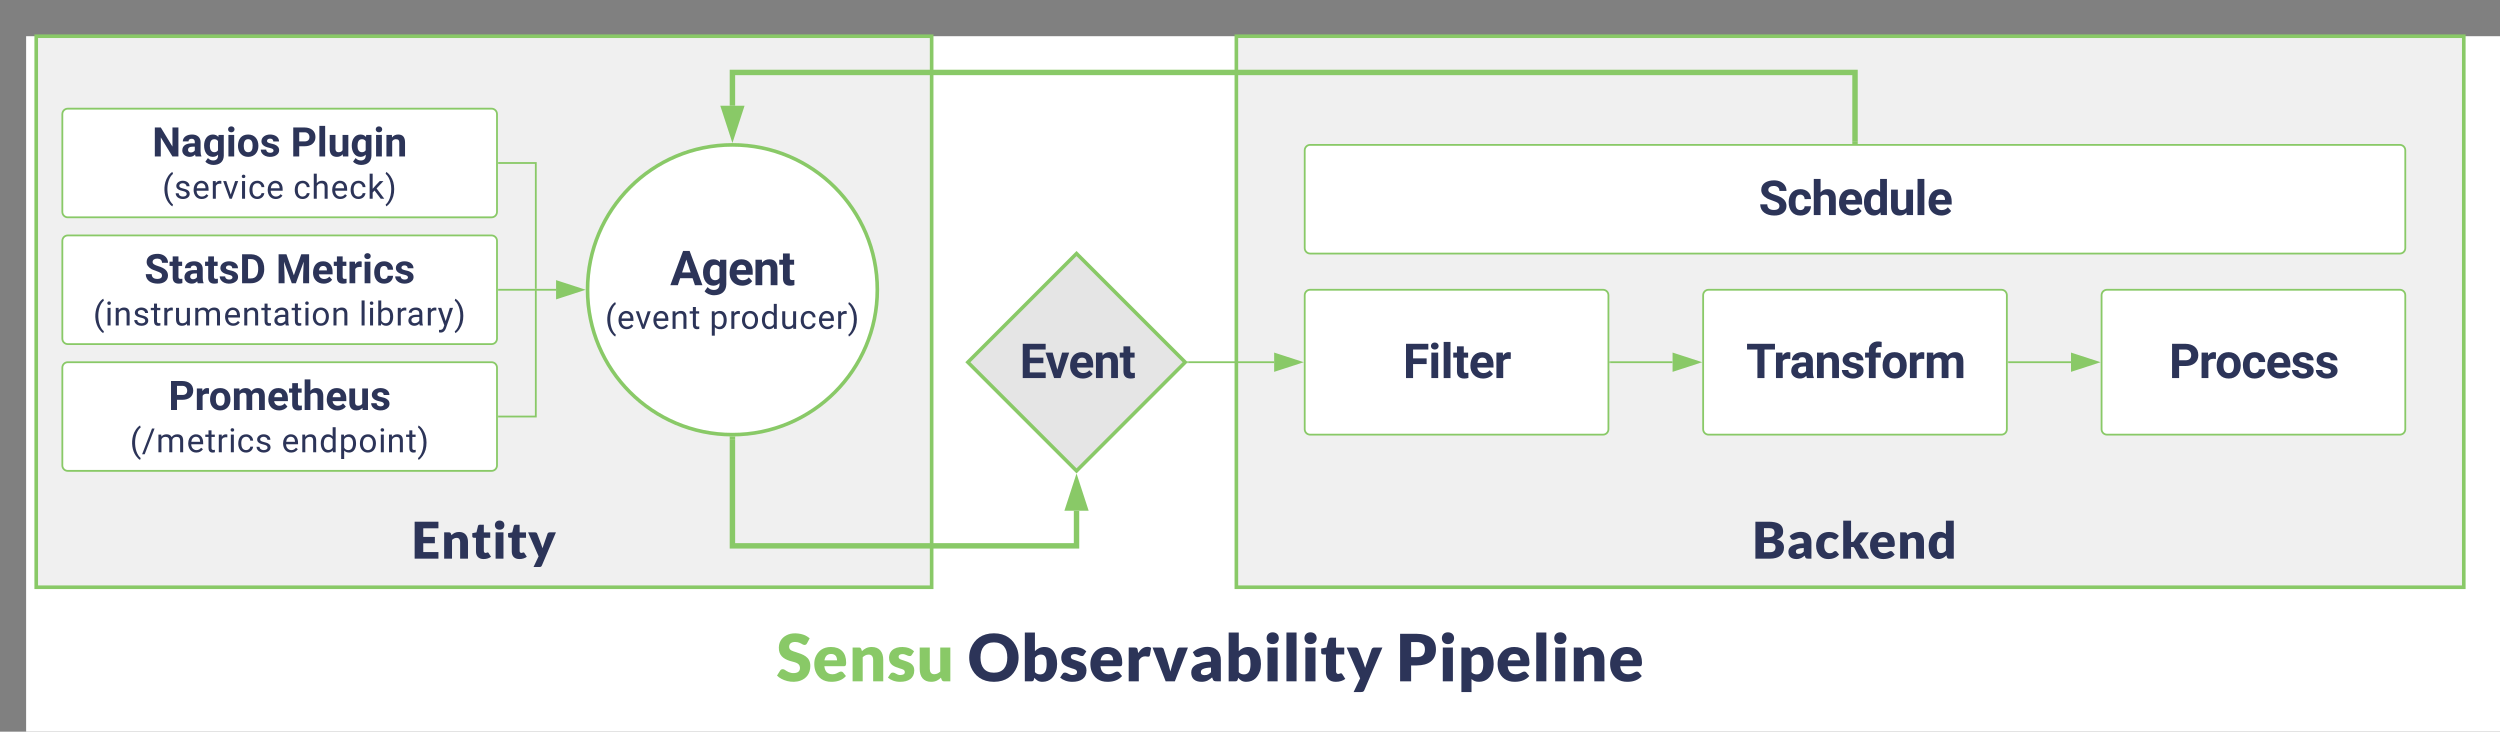 <svg xmlns="http://www.w3.org/2000/svg" xmlns:xlink="http://www.w3.org/1999/xlink" xmlns:lucid="lucid" width="1380.42" height="404.01"><rect width="100%" height="100%" fill="#808080" stroke="none"/><g transform="translate(14.423 20)" lucid:page-tab-id="0_0"><path d="M0 0h1823.08v553.85H0z" fill="#fff"/><a xlink:href="http://observe-schedule/" target="_top"><path d="M668.26 0H1346v304.26H668.26z" stroke="#89c967" stroke-width="2" fill="#f0f0f0"/><path class="lucid-link lucid-hotspot lucid-overlay-hotspot" d="M668.26 0H1346v304.26H668.26z" fill="none"/></a><a xlink:href="http://observe-filter/" target="_top"><path d="M706 143c0-1.66 1.34-3 3-3h161.7c1.67 0 3 1.34 3 3v74c0 1.66-1.33 3-3 3H709c-1.66 0-3-1.34-3-3z" stroke="#89c967" fill="#fff"/><use xlink:href="#a" transform="matrix(1,0,0,1,711,145) translate(49.24 43.764)"/><path class="lucid-link lucid-hotspot lucid-overlay-hotspot" d="M706 143c0-1.66 1.34-3 3-3h161.7c1.67 0 3 1.34 3 3v74c0 1.66-1.33 3-3 3H709c-1.66 0-3-1.34-3-3z" fill="none"/></a><a xlink:href="http://observe-transform/" target="_top"><path d="M926 143c0-1.66 1.34-3 3-3h161.7c1.67 0 3 1.34 3 3v74c0 1.66-1.33 3-3 3H929c-1.66 0-3-1.34-3-3z" stroke="#89c967" fill="#fff"/><use xlink:href="#b" transform="matrix(1,0,0,1,931,145) translate(18.722 43.764)"/><path class="lucid-link lucid-hotspot lucid-overlay-hotspot" d="M926 143c0-1.66 1.34-3 3-3h161.7c1.67 0 3 1.34 3 3v74c0 1.66-1.33 3-3 3H929c-1.66 0-3-1.34-3-3z" fill="none"/></a><a xlink:href="http://observe-process/" target="_top"><path d="M1146 143c0-1.66 1.34-3 3-3h161.7c1.67 0 3 1.34 3 3v74c0 1.66-1.33 3-3 3H1149c-1.66 0-3-1.34-3-3z" stroke="#89c967" fill="#fff"/><use xlink:href="#c" transform="matrix(1,0,0,1,1151,145) translate(32.231 43.764)"/><path class="lucid-link lucid-hotspot lucid-overlay-hotspot" d="M1146 143c0-1.66 1.34-3 3-3h161.7c1.67 0 3 1.34 3 3v74c0 1.66-1.33 3-3 3H1149c-1.66 0-3-1.34-3-3z" fill="none"/></a><path d="M641.9 180h47.22" stroke="#89c967" fill="none"/><path d="M641.93 180.5h-1.02l.5-.5-.5-.5h1.03z" fill="#89c967"/><path d="M703.88 180l-14.26 4.64v-9.28z" stroke="#89c967" fill="#89c967"/><path d="M874.7 180h34.42" stroke="#89c967" fill="none"/><path d="M874.72 180.5h-.5v-1h.5z" fill="#89c967"/><path d="M923.88 180l-14.26 4.64v-9.28z" stroke="#89c967" fill="#89c967"/><path d="M1094.7 180h34.42" stroke="#89c967" fill="none"/><path d="M1094.72 180.5h-.5v-1h.5z" fill="#89c967"/><path d="M1143.88 180l-14.26 4.64v-9.28z" stroke="#89c967" fill="#89c967"/><a xlink:href="http://observe-entities/" target="_top"><path d="M5.58 0H500v304.26H5.58z" stroke="#89c967" stroke-width="2" fill="#f0f0f0"/><path class="lucid-link lucid-hotspot lucid-overlay-hotspot" d="M5.58 0H500v304.26H5.58z" fill="none"/></a><path d="M261 70h20.43v69.5" stroke="#89c967" fill="none"/><path d="M261 70.5h-.5v-1h.5z" fill="#89c967"/><path d="M281.43 139.5v.5M261 140h31.62" stroke="#89c967" fill="none"/><path d="M261 140.5h-.5v-1h.5z" fill="#89c967"/><path d="M307.38 140l-14.26 4.64v-9.28z" stroke="#89c967" fill="#89c967"/><path d="M261 210h20.43v-69.5" stroke="#89c967" fill="none"/><path d="M261 210.5h-.5v-1h.5z" fill="#89c967"/><path d="M281.43 140.5v-.5" stroke="#89c967" fill="none"/><path d="M390 222.5v58.9h190v-19.37" stroke="#89c967" stroke-width="3" fill="none"/><path d="M390 221h.7l.8-.03v1.57h-3v-1.6z" fill="#89c967"/><path d="M580 246.27l4.64 14.26h-9.28z" stroke="#89c967" stroke-width="3" fill="#89c967"/><a xlink:href="http://observe-schedule/" target="_top"><path d="M899.36 260h221v40h-221z" stroke="#000" stroke-opacity="0" stroke-width="2" fill-opacity="0"/><use xlink:href="#d" transform="matrix(1,0,0,1,899.364,260) translate(53.803 28.471)"/><path class="lucid-link lucid-hotspot lucid-overlay-hotspot" d="M899.36 260h221v40h-221z" fill="none"/></a><a xlink:href="http://observe-entities/" target="_top"><path d="M141 260h223.6v44.26H141z" stroke="#000" stroke-opacity="0" stroke-width="2" fill-opacity="0"/><use xlink:href="#e" transform="matrix(1,0,0,1,140.987,260) translate(71.861 28.471)"/><path class="lucid-link lucid-hotspot lucid-overlay-hotspot" d="M141 260h223.6v44.26H141z" fill="none"/></a><a xlink:href="http://observe-events/" target="_top"><path d="M580 120l60 60-60 60-60-60z" stroke="#89c967" stroke-width="2" fill="#e5e5e5"/><use xlink:href="#f" transform="matrix(1,0,0,1,525,125) translate(23.611 63.764)"/><path class="lucid-link lucid-hotspot lucid-overlay-hotspot" d="M580 120l60 60-60 60-60-60z" fill="none"/></a><a xlink:href="http://observe-schedule/" target="_top"><path d="M470 140c0 44.18-35.82 80-80 80s-80-35.82-80-80 35.82-80 80-80 80 35.82 80 80z" stroke="#89c967" stroke-width="2" fill="#fff"/><use xlink:href="#g" transform="matrix(1,0,0,1,315,65) translate(40.614 72.496)"/><use xlink:href="#h" transform="matrix(1,0,0,1,315,65) translate(4.678 96.597)"/><use xlink:href="#i" transform="matrix(1,0,0,1,315,65) translate(62.352 96.597)"/><path class="lucid-link lucid-hotspot lucid-overlay-hotspot" d="M470 140c0 44.18-35.82 80-80 80s-80-35.82-80-80 35.82-80 80-80 80 35.82 80 80z" fill="none"/></a><path d="M390 221.5V261h10.35v-44.62" stroke="#000" stroke-opacity="0" fill="none"/><path d="M400.35 201.62l4.64 14.26h-9.28z" stroke="#000" stroke-opacity="0" fill-opacity="0"/><a xlink:href="http://observe-schedule/" target="_top"><path d="M20 43c0-1.66 1.34-3 3-3h234c1.66 0 3 1.34 3 3v54c0 1.66-1.34 3-3 3H23c-1.66 0-3-1.34-3-3z" stroke="#89c967" fill="#fff"/><use xlink:href="#j" transform="matrix(1,0,0,1,25,45) translate(44.636 21.4)"/><use xlink:href="#k" transform="matrix(1,0,0,1,25,45) translate(121.069 21.4)"/><use xlink:href="#l" transform="matrix(1,0,0,1,25,45) translate(50.152 44.719)"/><use xlink:href="#m" transform="matrix(1,0,0,1,25,45) translate(122.503 44.719)"/><path class="lucid-link lucid-hotspot lucid-overlay-hotspot" d="M20 43c0-1.66 1.34-3 3-3h234c1.66 0 3 1.34 3 3v54c0 1.66-1.34 3-3 3H23c-1.66 0-3-1.34-3-3z" fill="none"/></a><a xlink:href="http://observe-schedule/" target="_top"><path d="M20 113c0-1.66 1.34-3 3-3h234c1.66 0 3 1.34 3 3v54c0 1.66-1.34 3-3 3H23c-1.66 0-3-1.34-3-3z" stroke="#89c967" fill="#fff"/><use xlink:href="#n" transform="matrix(1,0,0,1,25,115) translate(40.292 21.4)"/><use xlink:href="#o" transform="matrix(1,0,0,1,25,115) translate(112.979 21.4)"/><use xlink:href="#p" transform="matrix(1,0,0,1,25,115) translate(11.991 44.719)"/><use xlink:href="#q" transform="matrix(1,0,0,1,25,115) translate(158.833 44.719)"/><path class="lucid-link lucid-hotspot lucid-overlay-hotspot" d="M20 113c0-1.66 1.34-3 3-3h234c1.66 0 3 1.34 3 3v54c0 1.66-1.34 3-3 3H23c-1.66 0-3-1.34-3-3z" fill="none"/></a><a xlink:href="http://observe-schedule/" target="_top"><path d="M20 183c0-1.66 1.34-3 3-3h234c1.66 0 3 1.34 3 3v54c0 1.66-1.34 3-3 3H23c-1.66 0-3-1.34-3-3z" stroke="#89c967" fill="#fff"/><use xlink:href="#r" transform="matrix(1,0,0,1,25,185) translate(53.575 21.4)"/><use xlink:href="#s" transform="matrix(1,0,0,1,25,185) translate(32.307 44.719)"/><use xlink:href="#t" transform="matrix(1,0,0,1,25,185) translate(116.047 44.719)"/><path class="lucid-link lucid-hotspot lucid-overlay-hotspot" d="M20 183c0-1.66 1.34-3 3-3h234c1.66 0 3 1.34 3 3v54c0 1.66-1.34 3-3 3H23c-1.66 0-3-1.34-3-3z" fill="none"/></a><path d="M400 320h507.7v44H400z" stroke="#000" stroke-opacity="0" stroke-width="2" fill-opacity="0"/><use xlink:href="#u" transform="matrix(1,0,0,1,400,320) translate(14.369 36.198)"/><use xlink:href="#v" transform="matrix(1,0,0,1,400,320) translate(119.955 36.198)"/><use xlink:href="#w" transform="matrix(1,0,0,1,400,320) translate(356.505 36.198)"/><a xlink:href="http://observe-schedule/" target="_top"><path d="M706 63c0-1.66 1.34-3 3-3h601.7c1.67 0 3 1.34 3 3v54c0 1.66-1.33 3-3 3H709c-1.66 0-3-1.34-3-3z" stroke="#89c967" fill="#fff"/><use xlink:href="#x" transform="matrix(1,0,0,1,711,65) translate(245.602 33.764)"/><path class="lucid-link lucid-hotspot lucid-overlay-hotspot" d="M706 63c0-1.66 1.34-3 3-3h601.7c1.67 0 3 1.34 3 3v54c0 1.66-1.33 3-3 3H709c-1.66 0-3-1.34-3-3z" fill="none"/></a><path d="M518.1 180h-23.3v-40h-7.42" stroke="#000" stroke-opacity="0" fill="none"/><path d="M472.62 140l14.26-4.64v9.28z" stroke="#000" stroke-opacity="0" fill-opacity="0"/><path d="M1009.86 58V20H390v18.38" stroke="#89c967" stroke-width="3" fill="none"/><path d="M1011.36 59.5h-3v-1.54h3z" fill="#89c967"/><path d="M390 54.15l-4.64-14.27h9.28z" stroke="#89c967" stroke-width="3" fill="#89c967"/><defs><path fill="#2c3458" d="M1006-595H430V0H130v-1456h948v243H430v376h576v242" id="y"/><path fill="#2c3458" d="M416 0H126v-1082h290V0zM271-1212c-92 0-162-61-162-150s68-149 162-149c93 0 162 60 162 149s-70 150-162 150" id="z"/><path fill="#2c3458" d="M416 0H126v-1536h290V0" id="A"/><path fill="#2c3458" d="M457-330c2 83 25 111 111 112 32 0 60-2 85-7V-6c-57 17-115 26-175 26-203 0-310-102-310-307v-583H10v-212h158v-266h289v266h185v212H457v540" id="B"/><path fill="#2c3458" d="M1031-175C952-60 797 20 609 20 287 20 60-206 72-543c12-330 180-559 505-559 309 0 482 214 477 537v118H365c15 134 115 234 263 234 111 0 198-40 261-121zM770-644c5-139-62-226-194-224-130 1-191 97-208 224h402" id="C"/><path fill="#2c3458" d="M719-811c-143-24-279 1-319 103V0H111v-1082h273l8 129c74-124 180-175 331-136" id="D"/><g id="a"><use transform="matrix(0.013,0,0,0.013,0,0)" xlink:href="#y"/><use transform="matrix(0.013,0,0,0.013,14.047,0)" xlink:href="#z"/><use transform="matrix(0.013,0,0,0.013,20.846,0)" xlink:href="#A"/><use transform="matrix(0.013,0,0,0.013,27.644,0)" xlink:href="#B"/><use transform="matrix(0.013,0,0,0.013,36.308,0)" xlink:href="#C"/><use transform="matrix(0.013,0,0,0.013,50.168,0)" xlink:href="#D"/></g><path fill="#2c3458" d="M1226-1213H780V0H480v-1213H40v-243h1186v243" id="E"/><path fill="#2c3458" d="M552-1102c254-4 435 134 435 383v469c1 103 15 180 43 233V0H738c-13-26-23-58-29-97C639-19 548 20 436 20 238 20 64-113 68-304c5-258 212-357 496-357h133c11-137-29-227-160-227-90 0-156 45-156 131H92c15-231 213-342 460-345zM357-325c0 76 61 124 142 124 88 0 168-45 198-105v-186H589c-152 2-232 51-232 167" id="F"/><path fill="#2c3458" d="M750-692c-1-124-48-174-173-175-81 0-142 35-183 104V0H105v-1082h272l9 125c77-97 181-145 311-145 244 0 342 151 342 403V0H750v-692" id="G"/><path fill="#2c3458" d="M529-185c94 0 168-33 168-114 0-35-18-63-53-83s-91-39-168-55C219-491 90-600 90-765c0-208 203-337 432-337 246 0 451 124 453 349H686c-2-91-62-143-165-143-86 0-151 41-153 117 0 32 16 57 46 77 63 43 257 69 335 100 151 60 229 153 229 291C978-13 554 93 282-28 162-81 60-190 56-344h274c5 106 86 159 199 159" id="H"/><path fill="#2c3458" d="M190-1174c-11-296 244-440 544-363l-3 224c-24-6-53-9-88-9-109 0-163 51-163 153v87h215v212H480V0H190v-870H29v-212h161v-92" id="I"/><path fill="#2c3458" d="M579 20C257 20 58-214 66-551c8-331 182-551 511-551 324 0 514 231 514 572 0 319-198 550-512 550zm-2-888c-169 0-222 141-222 338 0 181 61 317 224 317 170 0 223-137 223-338 0-178-64-317-225-317" id="J"/><path fill="#2c3458" d="M741-689c-2-124-40-177-163-178-82 0-141 34-178 102V0H111v-1082h271l9 121c77-94 180-141 311-141 139 0 235 55 287 165 76-110 184-165 325-165 249 0 348 151 348 411V0h-290v-690c-2-123-39-176-163-177-87 0-147 41-180 124l1 743H741v-689" id="K"/><g id="b"><use transform="matrix(0.013,0,0,0.013,0,0)" xlink:href="#E"/><use transform="matrix(0.013,0,0,0.013,15.049,0)" xlink:href="#D"/><use transform="matrix(0.013,0,0,0.013,24.026,0)" xlink:href="#F"/><use transform="matrix(0.013,0,0,0.013,37.773,0)" xlink:href="#G"/><use transform="matrix(0.013,0,0,0.013,52.133,0)" xlink:href="#H"/><use transform="matrix(0.013,0,0,0.013,65.317,0)" xlink:href="#I"/><use transform="matrix(0.013,0,0,0.013,74.507,0)" xlink:href="#J"/><use transform="matrix(0.013,0,0,0.013,89.005,0)" xlink:href="#D"/><use transform="matrix(0.013,0,0,0.013,98.357,0)" xlink:href="#K"/></g><path fill="#2c3458" d="M1245-974c0 302-233 466-552 461H430V0H130v-1456h568c323 5 547 167 547 482zm-303 2c1-143-93-241-237-241H430v457h268c151 1 244-71 244-216" id="L"/><path fill="#2c3458" d="M355-556c-2 203 30 338 206 343 102 3 181-63 182-161h271C1001-128 821 17 566 20 242 24 66-212 66-554c0-320 184-548 498-548 262 0 451 167 450 423H743c-1-108-75-193-184-189-162 6-202 123-204 312" id="M"/><g id="c"><use transform="matrix(0.013,0,0,0.013,0,0)" xlink:href="#L"/><use transform="matrix(0.013,0,0,0.013,16.539,0)" xlink:href="#D"/><use transform="matrix(0.013,0,0,0.013,25.441,0)" xlink:href="#J"/><use transform="matrix(0.013,0,0,0.013,39.939,0)" xlink:href="#M"/><use transform="matrix(0.013,0,0,0.013,53.31,0)" xlink:href="#C"/><use transform="matrix(0.013,0,0,0.013,67.17,0)" xlink:href="#H"/><use transform="matrix(0.013,0,0,0.013,80.354,0)" xlink:href="#H"/></g><path fill="#2c3458" d="M966-754c170 42 282 125 282 315 0 303-231 439-546 439H120v-1457h536c319 4 558 86 558 394 0 177-112 257-248 309zm-52 308c1-132-85-172-220-172H458v363h238c138 0 217-58 218-191zm-38-577c0-140-81-181-220-181H458v360c201-1 418 30 418-179" id="N"/><path fill="#2c3458" d="M572-1057c257 0 406 153 406 409V0c-68-4-160 9-208-12-30-14-45-72-60-107C623-47 539 18 382 16 189 13 70-77 70-270c0-183 145-251 311-298 78-21 176-33 295-36 8-132-26-216-144-216-125 0-159 78-268 78-94 0-104-95-146-151 112-100 257-164 454-164zM366-285c-2 73 41 96 114 96 97 0 140-35 196-89v-144c-104 4-184 15-248 46-39 19-61 43-62 91" id="O"/><path fill="#2c3458" d="M958-162C862-50 728 16 528 16 297 16 159-117 90-293c-49-124-51-307-4-437 70-194 223-323 484-323 177 0 287 60 380 153-36 45-67 98-109 136-73 33-113-34-174-50-21-5-46-11-77-11-169 4-215 131-220 304-6 205 103 354 302 295 57-17 74-74 140-74 25 0 42 10 56 27" id="P"/><path fill="#2c3458" d="M430-1497v839c57 1 95 0 120-37l196-292c22-33 48-50 100-50h284L862-668c-25 34-54 60-90 82 30 23 56 53 78 90L1142 0H862c-52-1-83-16-102-52L564-419c-19-31-28-40-74-40h-60V0H120v-1497h310" id="Q"/><path fill="#2c3458" d="M1024-162C926-48 781 16 578 16 325 16 169-111 94-299c-49-123-59-309-6-439 74-183 225-315 476-315 298 0 466 176 466 475 0 66-3 115-70 115H362c16 155 90 243 244 247 98 2 155-39 218-71 37-18 85-16 110 14zM752-643c-3-120-60-196-182-196-129 0-185 80-205 196h387" id="R"/><path fill="#2c3458" d="M612-820c-81 1-134 39-182 81V0H120v-1037h192c70-3 79 59 94 112 74-70 159-128 302-128 236 0 352 157 352 394V0H750v-659c0-96-44-162-138-161" id="S"/><path fill="#2c3458" d="M494-1057c110-3 175 36 236 85v-525h310V0H848c-79 3-80-75-100-131C671-51 581 16 426 16 225 16 127-123 78-290c-38-128-40-313 4-440 62-181 183-321 412-327zM370-515c0 153 21 293 164 293 98 0 150-43 196-97v-440c-41-45-87-70-162-70-160 0-198 144-198 314" id="T"/><g id="d"><use transform="matrix(0.014,0,0,0.014,0,0)" xlink:href="#N"/><use transform="matrix(0.014,0,0,0.014,18.923,0)" xlink:href="#O"/><use transform="matrix(0.014,0,0,0.014,34.471,0)" xlink:href="#P"/><use transform="matrix(0.014,0,0,0.014,48.49,0)" xlink:href="#Q"/><use transform="matrix(0.014,0,0,0.014,64.24,0)" xlink:href="#R"/><use transform="matrix(0.014,0,0,0.014,79.933,0)" xlink:href="#S"/><use transform="matrix(0.014,0,0,0.014,96.663,0)" xlink:href="#T"/></g><path fill="#2c3458" d="M1058-1457v260H460v340h458v250H460v347h598V0H120v-1457h938" id="U"/><path fill="#2c3458" d="M774-74c-71 55-172 90-290 90-196 0-304-108-304-303v-536c-70 1-146 12-146-61v-121l165-32 61-253c16-78 146-38 230-48v303h252v212H490v515c0 45 23 83 68 83 48 0 88-50 122 4" id="V"/><path fill="#2c3458" d="M440-1037V0H130v-1037h310zm-154-466c113 0 190 70 190 182 0 111-79 180-190 180-109 0-184-71-184-180 0-110 74-182 184-182" id="W"/><path fill="#2c3458" d="M544 269c-20 41-37 60-98 60H214L414-91 0-1037h274c46-1 73 23 84 54 69 190 150 371 209 571 68-189 134-380 199-571 10-28 45-55 82-54h250" id="X"/><g id="e"><use transform="matrix(0.014,0,0,0.014,0,0)" xlink:href="#U"/><use transform="matrix(0.014,0,0,0.014,16.298,0)" xlink:href="#S"/><use transform="matrix(0.014,0,0,0.014,33.029,0)" xlink:href="#V"/><use transform="matrix(0.014,0,0,0.014,44.567,0)" xlink:href="#W"/><use transform="matrix(0.014,0,0,0.014,52.788,0)" xlink:href="#V"/><use transform="matrix(0.014,0,0,0.014,64.327,0)" xlink:href="#X"/></g><path fill="#2c3458" d="M1006-631H430v390h676V0H130v-1456h974v243H430v347h576v235" id="Y"/><path fill="#2c3458" d="M516-353l201-729h302L654 0H378L13-1082h302" id="Z"/><g id="f"><use transform="matrix(0.013,0,0,0.013,0,0)" xlink:href="#Y"/><use transform="matrix(0.013,0,0,0.013,14.098,0)" xlink:href="#Z"/><use transform="matrix(0.013,0,0,0.013,26.893,0)" xlink:href="#C"/><use transform="matrix(0.013,0,0,0.013,40.753,0)" xlink:href="#G"/><use transform="matrix(0.013,0,0,0.013,55.113,0)" xlink:href="#B"/></g><path fill="#2c3458" d="M952-300H426L326 0H7l542-1456h278L1372 0h-319zM507-543h364l-183-545" id="aa"/><path fill="#2c3458" d="M505 20C221 18 69-239 69-549c0-302 153-553 438-553 119 0 211 41 277 122l12-102h262V-36c-8 305-208 458-520 462-160 1-335-76-403-170L263 80c72 81 159 121 262 121 172 1 260-107 243-294C701-18 614 20 505 20zm76-887c-165 0-223 147-223 339 0 172 66 314 221 314 88 0 151-33 189-99v-455c-39-66-101-99-187-99" id="ab"/><g id="g"><use transform="matrix(0.013,0,0,0.013,0,0)" xlink:href="#aa"/><use transform="matrix(0.013,0,0,0.013,17.253,0)" xlink:href="#ab"/><use transform="matrix(0.013,0,0,0.013,31.889,0)" xlink:href="#C"/><use transform="matrix(0.013,0,0,0.013,45.748,0)" xlink:href="#G"/><use transform="matrix(0.013,0,0,0.013,60.109,0)" xlink:href="#B"/></g><path fill="#2c3458" d="M319-664C304-226 428 158 661 357l-38 113c-89-49-172-133-254-248C142-97 71-578 194-1025c67-244 240-513 429-618l38 122c-201 153-330 502-342 857" id="ac"/><path fill="#2c3458" d="M599-131c141 0 220-65 285-146l113 88C906-50 770 20 589 20 281 21 93-214 93-545c0-223 93-397 233-485 74-48 154-72 240-72 300 2 449 218 445 537v77H278c0 197 129 357 321 357zm227-509c-3-180-88-310-260-310-170 0-264 140-282 310h542" id="ad"/><path fill="#2c3458" d="M497-251l268-831h189L566 0H425L33-1082h189" id="ae"/><path fill="#2c3458" d="M589-945c-131 0-219 81-264 174V0H140v-1082h175l6 136c83-104 191-156 324-156 229 0 346 129 346 387V0H806v-716c-2-153-65-229-217-229" id="af"/><path fill="#2c3458" d="M456 20C285 20 205-92 206-268v-671H9v-143h197v-262h185v262h202v143H391v671c-9 125 92 149 207 118V0c-49 13-96 20-142 20" id="ag"/><g id="h"><use transform="matrix(0.009,0,0,0.009,0,0)" xlink:href="#ac"/><use transform="matrix(0.009,0,0,0.009,6.573,0)" xlink:href="#ad"/><use transform="matrix(0.009,0,0,0.009,16.639,0)" xlink:href="#ae"/><use transform="matrix(0.009,0,0,0.009,25.832,0)" xlink:href="#ad"/><use transform="matrix(0.009,0,0,0.009,36.02,0)" xlink:href="#af"/><use transform="matrix(0.009,0,0,0.009,46.631,0)" xlink:href="#ag"/></g><path fill="#2c3458" d="M632-1102c291 0 422 251 422 573 0 297-141 548-419 549-131 0-235-42-310-125v521H140v-1498h169l9 120c75-93 180-140 314-140zm-53 971c207 0 290-180 290-419 0-218-92-395-292-395-112 0-196 50-252 149v517c55 99 140 148 254 148" id="ah"/><path fill="#2c3458" d="M663-916c-163-27-288 18-338 148V0H140v-1082h180l3 125c61-97 147-145 258-145 36 0 63 5 82 14v172" id="ai"/><path fill="#2c3458" d="M584 20C278 26 81-227 91-551c10-320 175-545 491-551 308-5 503 247 494 573-9 322-175 543-492 549zm-2-970c-208 0-305 185-305 421 0 216 106 398 307 398 211 0 307-186 307-420 0-214-109-399-309-399" id="aj"/><path fill="#2c3458" d="M520 20C244 20 95-247 95-550c0-298 151-550 427-552 127 0 227 43 301 130v-564h185V0H838l-9-116C755-25 652 20 520 20zm48-965c-210 0-288 177-288 416 0 218 87 392 286 392 117 0 203-53 257-158v-497c-55-102-140-153-255-153" id="ak"/><path fill="#2c3458" d="M491 20c-241-1-355-148-355-398v-704h185v699c0 164 67 246 200 246 141 0 235-53 282-158v-787h185V0H812l-4-107C736-22 630 20 491 20" id="al"/><path fill="#2c3458" d="M277-555c0 244 77 420 297 424 127 2 249-93 255-210h175C980-127 805 20 574 20 258 20 81-222 92-562c11-319 164-533 481-540 237-5 426 165 431 392H829c-7-133-115-242-256-240-209 4-296 166-296 395" id="am"/><path fill="#2c3458" d="M38 357C331 141 457-487 337-984c-53-219-157-429-299-546l39-113c190 106 362 378 431 621 75 268 76 597 0 868C440 88 266 365 77 470" id="an"/><g id="i"><use transform="matrix(0.009,0,0,0.009,0,0)" xlink:href="#ah"/><use transform="matrix(0.009,0,0,0.009,10.789,0)" xlink:href="#ai"/><use transform="matrix(0.009,0,0,0.009,17.109,0)" xlink:href="#aj"/><use transform="matrix(0.009,0,0,0.009,28.076,0)" xlink:href="#ak"/><use transform="matrix(0.009,0,0,0.009,38.922,0)" xlink:href="#al"/><use transform="matrix(0.009,0,0,0.009,49.523,0)" xlink:href="#am"/><use transform="matrix(0.009,0,0,0.009,59.589,0)" xlink:href="#ad"/><use transform="matrix(0.009,0,0,0.009,69.777,0)" xlink:href="#ai"/><use transform="matrix(0.009,0,0,0.009,76.285,0)" xlink:href="#an"/></g><path fill="#2c3458" d="M1314 0h-300L430-958V0H130v-1456h300l585 960v-960h299V0" id="ao"/><g id="j"><use transform="matrix(0.011,0,0,0.011,0,0)" xlink:href="#ao"/><use transform="matrix(0.011,0,0,0.011,15.841,0)" xlink:href="#F"/><use transform="matrix(0.011,0,0,0.011,27.87,0)" xlink:href="#ab"/><use transform="matrix(0.011,0,0,0.011,40.676,0)" xlink:href="#z"/><use transform="matrix(0.011,0,0,0.011,46.625,0)" xlink:href="#J"/><use transform="matrix(0.011,0,0,0.011,59.311,0)" xlink:href="#H"/></g><path fill="#2c3458" d="M463 20c-241-1-359-147-359-393v-709h289v699c0 113 51 169 154 169 98 0 165-34 202-102v-766h290V0H767l-8-110C688-23 589 20 463 20" id="ap"/><g id="k"><use transform="matrix(0.011,0,0,0.011,0,0)" xlink:href="#L"/><use transform="matrix(0.011,0,0,0.011,14.472,0)" xlink:href="#A"/><use transform="matrix(0.011,0,0,0.011,20.42,0)" xlink:href="#ap"/><use transform="matrix(0.011,0,0,0.011,32.975,0)" xlink:href="#ab"/><use transform="matrix(0.011,0,0,0.011,45.781,0)" xlink:href="#z"/><use transform="matrix(0.011,0,0,0.011,51.73,0)" xlink:href="#G"/></g><path fill="#2c3458" d="M538-131c121 0 232-49 232-156 0-50-20-88-56-117-73-60-334-92-420-143-92-55-162-110-162-238 0-190 192-317 400-317 223 0 414 129 413 338H759c0-108-110-186-227-186-119 0-215 53-215 159 0 45 18 78 53 101 76 52 331 90 416 139 98 57 169 115 169 251C955-92 760 20 538 20c-176 0-314-68-386-174-38-55-57-115-57-179h185c6 129 116 202 258 202" id="aq"/><path fill="#2c3458" d="M341 0H156v-1082h185V0zm-91-1264c-68 0-108-42-109-105 0-62 41-107 109-107s110 44 110 107-42 105-110 105" id="ar"/><g id="l"><use transform="matrix(0.009,0,0,0.009,0,0)" xlink:href="#ac"/><use transform="matrix(0.009,0,0,0.009,6.573,0)" xlink:href="#aq"/><use transform="matrix(0.009,0,0,0.009,16.489,0)" xlink:href="#ad"/><use transform="matrix(0.009,0,0,0.009,26.677,0)" xlink:href="#ai"/><use transform="matrix(0.009,0,0,0.009,33.353,0)" xlink:href="#ae"/><use transform="matrix(0.009,0,0,0.009,42.668,0)" xlink:href="#ar"/><use transform="matrix(0.009,0,0,0.009,47.335,0)" xlink:href="#am"/><use transform="matrix(0.009,0,0,0.009,57.401,0)" xlink:href="#ad"/></g><path fill="#2c3458" d="M589-945c-131 0-219 81-264 174V0H140v-1536h185v585c82-101 189-151 320-151 229 0 346 129 346 387V0H806v-716c-2-153-65-229-217-229" id="as"/><path fill="#2c3458" d="M442-501L326-380V0H141v-1536h185v929c135-169 291-317 436-475h225L566-630 1036 0H819" id="at"/><g id="m"><use transform="matrix(0.009,0,0,0.009,0,0)" xlink:href="#am"/><use transform="matrix(0.009,0,0,0.009,10.066,0)" xlink:href="#as"/><use transform="matrix(0.009,0,0,0.009,20.658,0)" xlink:href="#ad"/><use transform="matrix(0.009,0,0,0.009,30.846,0)" xlink:href="#am"/><use transform="matrix(0.009,0,0,0.009,40.912,0)" xlink:href="#at"/><use transform="matrix(0.009,0,0,0.009,50.659,0)" xlink:href="#an"/></g><path fill="#2c3458" d="M658-217c127 0 227-49 227-165 0-57-21-98-60-130-79-64-370-142-463-196-162-95-248-210-248-361 0-280 246-403 537-407 213-3 383 84 467 216 45 69 68 147 68 234H886c0-139-96-211-240-211-129 0-232 55-232 169 0 47 24 87 72 119s117 62 210 90c171 51 295 115 373 191s117 171 117 284c-2 272-237 411-528 404C331 13 78-135 69-458h301c0 161 96 241 288 241" id="au"/><path fill="#2c3458" d="M130 0v-1456h448c435 14 673 299 665 762-5 285-130 500-319 606C822-31 708 0 581 0H130zm809-685c9-311-79-526-361-528H430v972h145c252-2 356-181 364-444" id="av"/><g id="n"><use transform="matrix(0.011,0,0,0.011,0,0)" xlink:href="#au"/><use transform="matrix(0.011,0,0,0.011,13.792,0)" xlink:href="#B"/><use transform="matrix(0.011,0,0,0.011,21.373,0)" xlink:href="#F"/><use transform="matrix(0.011,0,0,0.011,33.402,0)" xlink:href="#B"/><use transform="matrix(0.011,0,0,0.011,40.983,0)" xlink:href="#H"/><use transform="matrix(0.011,0,0,0.011,52.518,0)" xlink:href="#av"/></g><path fill="#2c3458" d="M522-1456L896-400l372-1056h394V0h-301c-7-379 15-728 30-1085L998 0H792L400-1084c15 357 37 705 30 1084H130v-1456h392" id="aw"/><g id="o"><use transform="matrix(0.011,0,0,0.011,0,0)" xlink:href="#aw"/><use transform="matrix(0.011,0,0,0.011,19.653,0)" xlink:href="#C"/><use transform="matrix(0.011,0,0,0.011,31.781,0)" xlink:href="#B"/><use transform="matrix(0.011,0,0,0.011,39.361,0)" xlink:href="#D"/><use transform="matrix(0.011,0,0,0.011,47.545,0)" xlink:href="#z"/><use transform="matrix(0.011,0,0,0.011,53.493,0)" xlink:href="#M"/><use transform="matrix(0.011,0,0,0.011,65.193,0)" xlink:href="#H"/></g><path fill="#2c3458" d="M1240-945c-141 0-250 95-250 227V0H804v-709c0-157-77-236-231-236-121 0-204 52-249 155V0H139v-1082h175l5 120c79-93 186-140 321-140 151 0 254 58 309 174 69-98 181-174 345-174 237 0 362 126 362 377V0h-185v-714c-2-159-67-231-231-231" id="ax"/><path fill="#2c3458" d="M561-1102c238-4 403 126 403 351v498c0 99 13 178 38 237V0H808c-11-21-19-59-26-114C696-25 593 20 474 20c-199 0-368-130-365-320 4-251 214-359 490-356h180v-85c-1-135-86-212-229-212-115 0-232 67-233 171H131c20-205 206-316 430-320zM294-326c0 117 90 185 207 185 122 0 239-75 278-162v-222H634c-227 0-340 66-340 199" id="ay"/><g id="p"><use transform="matrix(0.009,0,0,0.009,0,0)" xlink:href="#ac"/><use transform="matrix(0.009,0,0,0.009,6.573,0)" xlink:href="#ar"/><use transform="matrix(0.009,0,0,0.009,11.24,0)" xlink:href="#af"/><use transform="matrix(0.009,0,0,0.009,21.851,0)" xlink:href="#aq"/><use transform="matrix(0.009,0,0,0.009,31.766,0)" xlink:href="#ag"/><use transform="matrix(0.009,0,0,0.009,38.048,0)" xlink:href="#ai"/><use transform="matrix(0.009,0,0,0.009,44.556,0)" xlink:href="#al"/><use transform="matrix(0.009,0,0,0.009,55.157,0)" xlink:href="#ax"/><use transform="matrix(0.009,0,0,0.009,72.012,0)" xlink:href="#ad"/><use transform="matrix(0.009,0,0,0.009,82.2,0)" xlink:href="#af"/><use transform="matrix(0.009,0,0,0.009,92.811,0)" xlink:href="#ag"/><use transform="matrix(0.009,0,0,0.009,99.093,0)" xlink:href="#ay"/><use transform="matrix(0.009,0,0,0.009,109.553,0)" xlink:href="#ag"/><use transform="matrix(0.009,0,0,0.009,115.835,0)" xlink:href="#ar"/><use transform="matrix(0.009,0,0,0.009,120.502,0)" xlink:href="#aj"/><use transform="matrix(0.009,0,0,0.009,131.47,0)" xlink:href="#af"/></g><path fill="#2c3458" d="M341 0H156v-1536h185V0" id="az"/><path fill="#2c3458" d="M634-1102c292 0 422 254 422 573 0 298-143 547-420 549-137 0-242-48-317-145L310 0H140v-1536h185v573c75-93 178-139 309-139zm-44 965c207 0 281-175 281-413 0-224-79-395-283-395-122 0-210 57-263 170v468c57 113 145 170 265 170" id="aA"/><path fill="#2c3458" d="M494-271l252-811h198L509 167C425 381 299 474 84 421V271c167 16 242-37 283-173l41-110L22-1082h202" id="aB"/><g id="q"><use transform="matrix(0.009,0,0,0.009,0,0)" xlink:href="#az"/><use transform="matrix(0.009,0,0,0.009,4.667,0)" xlink:href="#ar"/><use transform="matrix(0.009,0,0,0.009,9.334,0)" xlink:href="#aA"/><use transform="matrix(0.009,0,0,0.009,20.123,0)" xlink:href="#ai"/><use transform="matrix(0.009,0,0,0.009,26.255,0)" xlink:href="#ay"/><use transform="matrix(0.009,0,0,0.009,36.715,0)" xlink:href="#ai"/><use transform="matrix(0.009,0,0,0.009,43.391,0)" xlink:href="#aB"/><use transform="matrix(0.009,0,0,0.009,52.49,0)" xlink:href="#an"/></g><path fill="#2c3458" d="M750-685c-1-124-48-182-173-182-85 0-146 33-184 98V0H104v-1536h289v572c77-92 173-138 289-138 235 0 357 136 357 409V0H750v-685" id="aC"/><g id="r"><use transform="matrix(0.011,0,0,0.011,0,0)" xlink:href="#L"/><use transform="matrix(0.011,0,0,0.011,14.472,0)" xlink:href="#D"/><use transform="matrix(0.011,0,0,0.011,22.261,0)" xlink:href="#J"/><use transform="matrix(0.011,0,0,0.011,34.947,0)" xlink:href="#K"/><use transform="matrix(0.011,0,0,0.011,54.37,0)" xlink:href="#C"/><use transform="matrix(0.011,0,0,0.011,66.497,0)" xlink:href="#B"/><use transform="matrix(0.011,0,0,0.011,74.078,0)" xlink:href="#aC"/><use transform="matrix(0.011,0,0,0.011,86.632,0)" xlink:href="#C"/><use transform="matrix(0.011,0,0,0.011,98.76,0)" xlink:href="#ap"/><use transform="matrix(0.011,0,0,0.011,111.314,0)" xlink:href="#H"/></g><path fill="#2c3458" d="M177 125H18l608-1581h158" id="aD"/><g id="s"><use transform="matrix(0.009,0,0,0.009,0,0)" xlink:href="#ac"/><use transform="matrix(0.009,0,0,0.009,6.573,0)" xlink:href="#aD"/><use transform="matrix(0.009,0,0,0.009,14.498,0)" xlink:href="#ax"/><use transform="matrix(0.009,0,0,0.009,31.353,0)" xlink:href="#ad"/><use transform="matrix(0.009,0,0,0.009,41.541,0)" xlink:href="#ag"/><use transform="matrix(0.009,0,0,0.009,47.823,0)" xlink:href="#ai"/><use transform="matrix(0.009,0,0,0.009,54.331,0)" xlink:href="#ar"/><use transform="matrix(0.009,0,0,0.009,58.998,0)" xlink:href="#am"/><use transform="matrix(0.009,0,0,0.009,69.064,0)" xlink:href="#aq"/></g><g id="t"><use transform="matrix(0.009,0,0,0.009,0,0)" xlink:href="#ad"/><use transform="matrix(0.009,0,0,0.009,10.188,0)" xlink:href="#af"/><use transform="matrix(0.009,0,0,0.009,20.799,0)" xlink:href="#ak"/><use transform="matrix(0.009,0,0,0.009,31.644,0)" xlink:href="#ah"/><use transform="matrix(0.009,0,0,0.009,42.434,0)" xlink:href="#aj"/><use transform="matrix(0.009,0,0,0.009,53.401,0)" xlink:href="#ar"/><use transform="matrix(0.009,0,0,0.009,58.068,0)" xlink:href="#af"/><use transform="matrix(0.009,0,0,0.009,68.679,0)" xlink:href="#ag"/><use transform="matrix(0.009,0,0,0.009,74.961,0)" xlink:href="#an"/></g><path fill="#89c967" d="M524-252c120-1 200-49 194-169-8-162-195-164-324-209-183-64-330-162-324-410 5-208 127-332 287-396 178-72 447-26 571 54 32 21 62 40 88 64l-84 157c-19 43-73 61-124 33-64-36-131-79-234-79-114 0-188 47-188 150 0 109 114 131 206 161 219 72 447 139 444 429-3 234-123 379-300 445-265 98-584-9-722-154l100-158c22-40 88-51 134-21 74 48 151 104 276 103" id="aE"/><path fill="#89c967" d="M1024-162C926-48 781 16 578 16 325 16 169-111 94-299c-49-123-59-309-6-439 74-183 225-315 476-315 298 0 466 176 466 475 0 66-3 115-70 115H362c16 155 90 243 244 247 98 2 155-39 218-71 37-18 85-16 110 14zM752-643c-3-120-60-196-182-196-129 0-185 80-205 196h387" id="aF"/><path fill="#89c967" d="M612-820c-81 1-134 39-182 81V0H120v-1037h192c70-3 79 59 94 112 74-70 159-128 302-128 236 0 352 157 352 394V0H750v-659c0-96-44-162-138-161" id="aG"/><path fill="#89c967" d="M56-725c5-259 241-361 518-318 104 16 188 63 250 124l-70 109c-15 22-27 35-60 35-81 0-126-60-222-60-69 0-122 24-122 85 0 75 88 87 152 109 156 54 328 97 328 304C830-90 649 16 394 16 236 16 110-38 22-112c35-48 58-109 103-146 116-42 152 74 285 65 73-5 130-23 130-90 0-78-87-92-154-113C219-449 52-505 56-725" id="aH"/><path fill="#89c967" d="M452 16c-236 0-352-157-352-395v-658h310v658c0 97 43 162 138 161 82-1 133-37 182-80v-739h310V0H848c-67 5-80-61-95-112C679-41 594 16 452 16" id="aI"/><g id="u"><use transform="matrix(0.018,0,0,0.018,0,0)" xlink:href="#aE"/><use transform="matrix(0.018,0,0,0.018,19.878,0)" xlink:href="#aF"/><use transform="matrix(0.018,0,0,0.018,39.828,0)" xlink:href="#aG"/><use transform="matrix(0.018,0,0,0.018,61.1,0)" xlink:href="#aH"/><use transform="matrix(0.018,0,0,0.018,77.236,0)" xlink:href="#aI"/></g><path fill="#2c3458" d="M1504-1022c73 177 73 411 0 587-110 265-336 451-702 451-365 0-594-187-704-451-73-177-73-412 0-588 110-265 339-450 704-450s592 187 702 451zM802-264c280 0 410-182 410-465 0-282-131-465-410-465-281 0-412 182-412 465 0 284 130 465 412 465" id="aJ"/><path fill="#2c3458" d="M666 16c-127 3-195-56-255-124C401-53 395 0 326 0H120v-1497h310v570c74-71 163-129 304-126 201 5 299 137 348 303 38 127 40 313-4 439-63 179-182 322-412 327zm124-543c0-153-21-288-164-293-99-3-151 43-196 98v440c40 45 88 70 162 70 160 0 198-144 198-315" id="aK"/><path fill="#2c3458" d="M56-725c5-259 241-361 518-318 104 16 188 63 250 124l-70 109c-15 22-27 35-60 35-81 0-126-60-222-60-69 0-122 24-122 85 0 75 88 87 152 109 156 54 328 97 328 304C830-90 649 16 394 16 236 16 110-38 22-112c35-48 58-109 103-146 116-42 152 74 285 65 73-5 130-23 130-90 0-78-87-92-154-113C219-449 52-505 56-725" id="aL"/><path fill="#2c3458" d="M768-795c-14 65-88 29-146 29-81 0-145 43-192 130V0H120v-1037c73 2 156-8 222 4 64 11 52 105 69 166 65-96 144-190 283-190 47 0 85 11 114 34" id="aM"/><path fill="#2c3458" d="M694 0H412L10-1037h258c43-1 77 23 86 54 69 227 146 446 203 684 58-239 142-456 211-684 10-29 42-55 82-54h246" id="aN"/><path fill="#2c3458" d="M440-1497V0H130v-1497h310" id="aO"/><g id="v"><use transform="matrix(0.018,0,0,0.018,0,0)" xlink:href="#aJ"/><use transform="matrix(0.018,0,0,0.018,29.34,0)" xlink:href="#aK"/><use transform="matrix(0.018,0,0,0.018,50.611,0)" xlink:href="#aL"/><use transform="matrix(0.018,0,0,0.018,66.747,0)" xlink:href="#R"/><use transform="matrix(0.018,0,0,0.018,86.698,0)" xlink:href="#aM"/><use transform="matrix(0.018,0,0,0.018,101.845,0)" xlink:href="#aN"/><use transform="matrix(0.018,0,0,0.018,122.126,0)" xlink:href="#O"/><use transform="matrix(0.018,0,0,0.018,141.893,0)" xlink:href="#aK"/><use transform="matrix(0.018,0,0,0.018,163.164,0)" xlink:href="#W"/><use transform="matrix(0.018,0,0,0.018,173.617,0)" xlink:href="#aO"/><use transform="matrix(0.018,0,0,0.018,184.069,0)" xlink:href="#W"/><use transform="matrix(0.018,0,0,0.018,194.521,0)" xlink:href="#V"/><use transform="matrix(0.018,0,0,0.018,209.191,0)" xlink:href="#X"/></g><path fill="#2c3458" d="M1220-981c0 346-230 490-586 494H458V0H120v-1457h514c350 4 586 140 586 476zm-338 0c0-152-92-223-248-223H458v462h176c169 2 248-80 248-239" id="aP"/><path fill="#2c3458" d="M666 16c-111 3-175-34-236-85v398H120v-1366h192c78-3 80 73 99 128 76-81 169-148 323-148 201 0 299 140 348 307 38 128 40 313-4 439-63 179-182 321-412 327zm124-543c0-153-21-288-164-293-99-3-151 43-196 98v440c40 45 88 70 162 70 160 0 198-144 198-315" id="aQ"/><g id="w"><use transform="matrix(0.018,0,0,0.018,0,0)" xlink:href="#aP"/><use transform="matrix(0.018,0,0,0.018,23.398,0)" xlink:href="#W"/><use transform="matrix(0.018,0,0,0.018,33.85,0)" xlink:href="#aQ"/><use transform="matrix(0.018,0,0,0.018,55.048,0)" xlink:href="#R"/><use transform="matrix(0.018,0,0,0.018,74.999,0)" xlink:href="#aO"/><use transform="matrix(0.018,0,0,0.018,85.451,0)" xlink:href="#W"/><use transform="matrix(0.018,0,0,0.018,95.904,0)" xlink:href="#S"/><use transform="matrix(0.018,0,0,0.018,117.175,0)" xlink:href="#R"/></g><path fill="#2c3458" d="M488 20C204 20 66-234 66-549c0-305 140-551 424-553 105 0 192 39 261 118v-552h290V0H780l-14-115C694-25 601 20 488 20zM355-528c0 176 51 314 207 314 89 0 152-38 189-113v-427c-36-75-98-113-187-113-139 0-209 113-209 339" id="aR"/><g id="x"><use transform="matrix(0.013,0,0,0.013,0,0)" xlink:href="#au"/><use transform="matrix(0.013,0,0,0.013,15.763,0)" xlink:href="#M"/><use transform="matrix(0.013,0,0,0.013,29.134,0)" xlink:href="#aC"/><use transform="matrix(0.013,0,0,0.013,43.482,0)" xlink:href="#C"/><use transform="matrix(0.013,0,0,0.013,57.342,0)" xlink:href="#aR"/><use transform="matrix(0.013,0,0,0.013,71.79,0)" xlink:href="#ap"/><use transform="matrix(0.013,0,0,0.013,86.138,0)" xlink:href="#A"/><use transform="matrix(0.013,0,0,0.013,92.936,0)" xlink:href="#C"/></g></defs></g></svg>